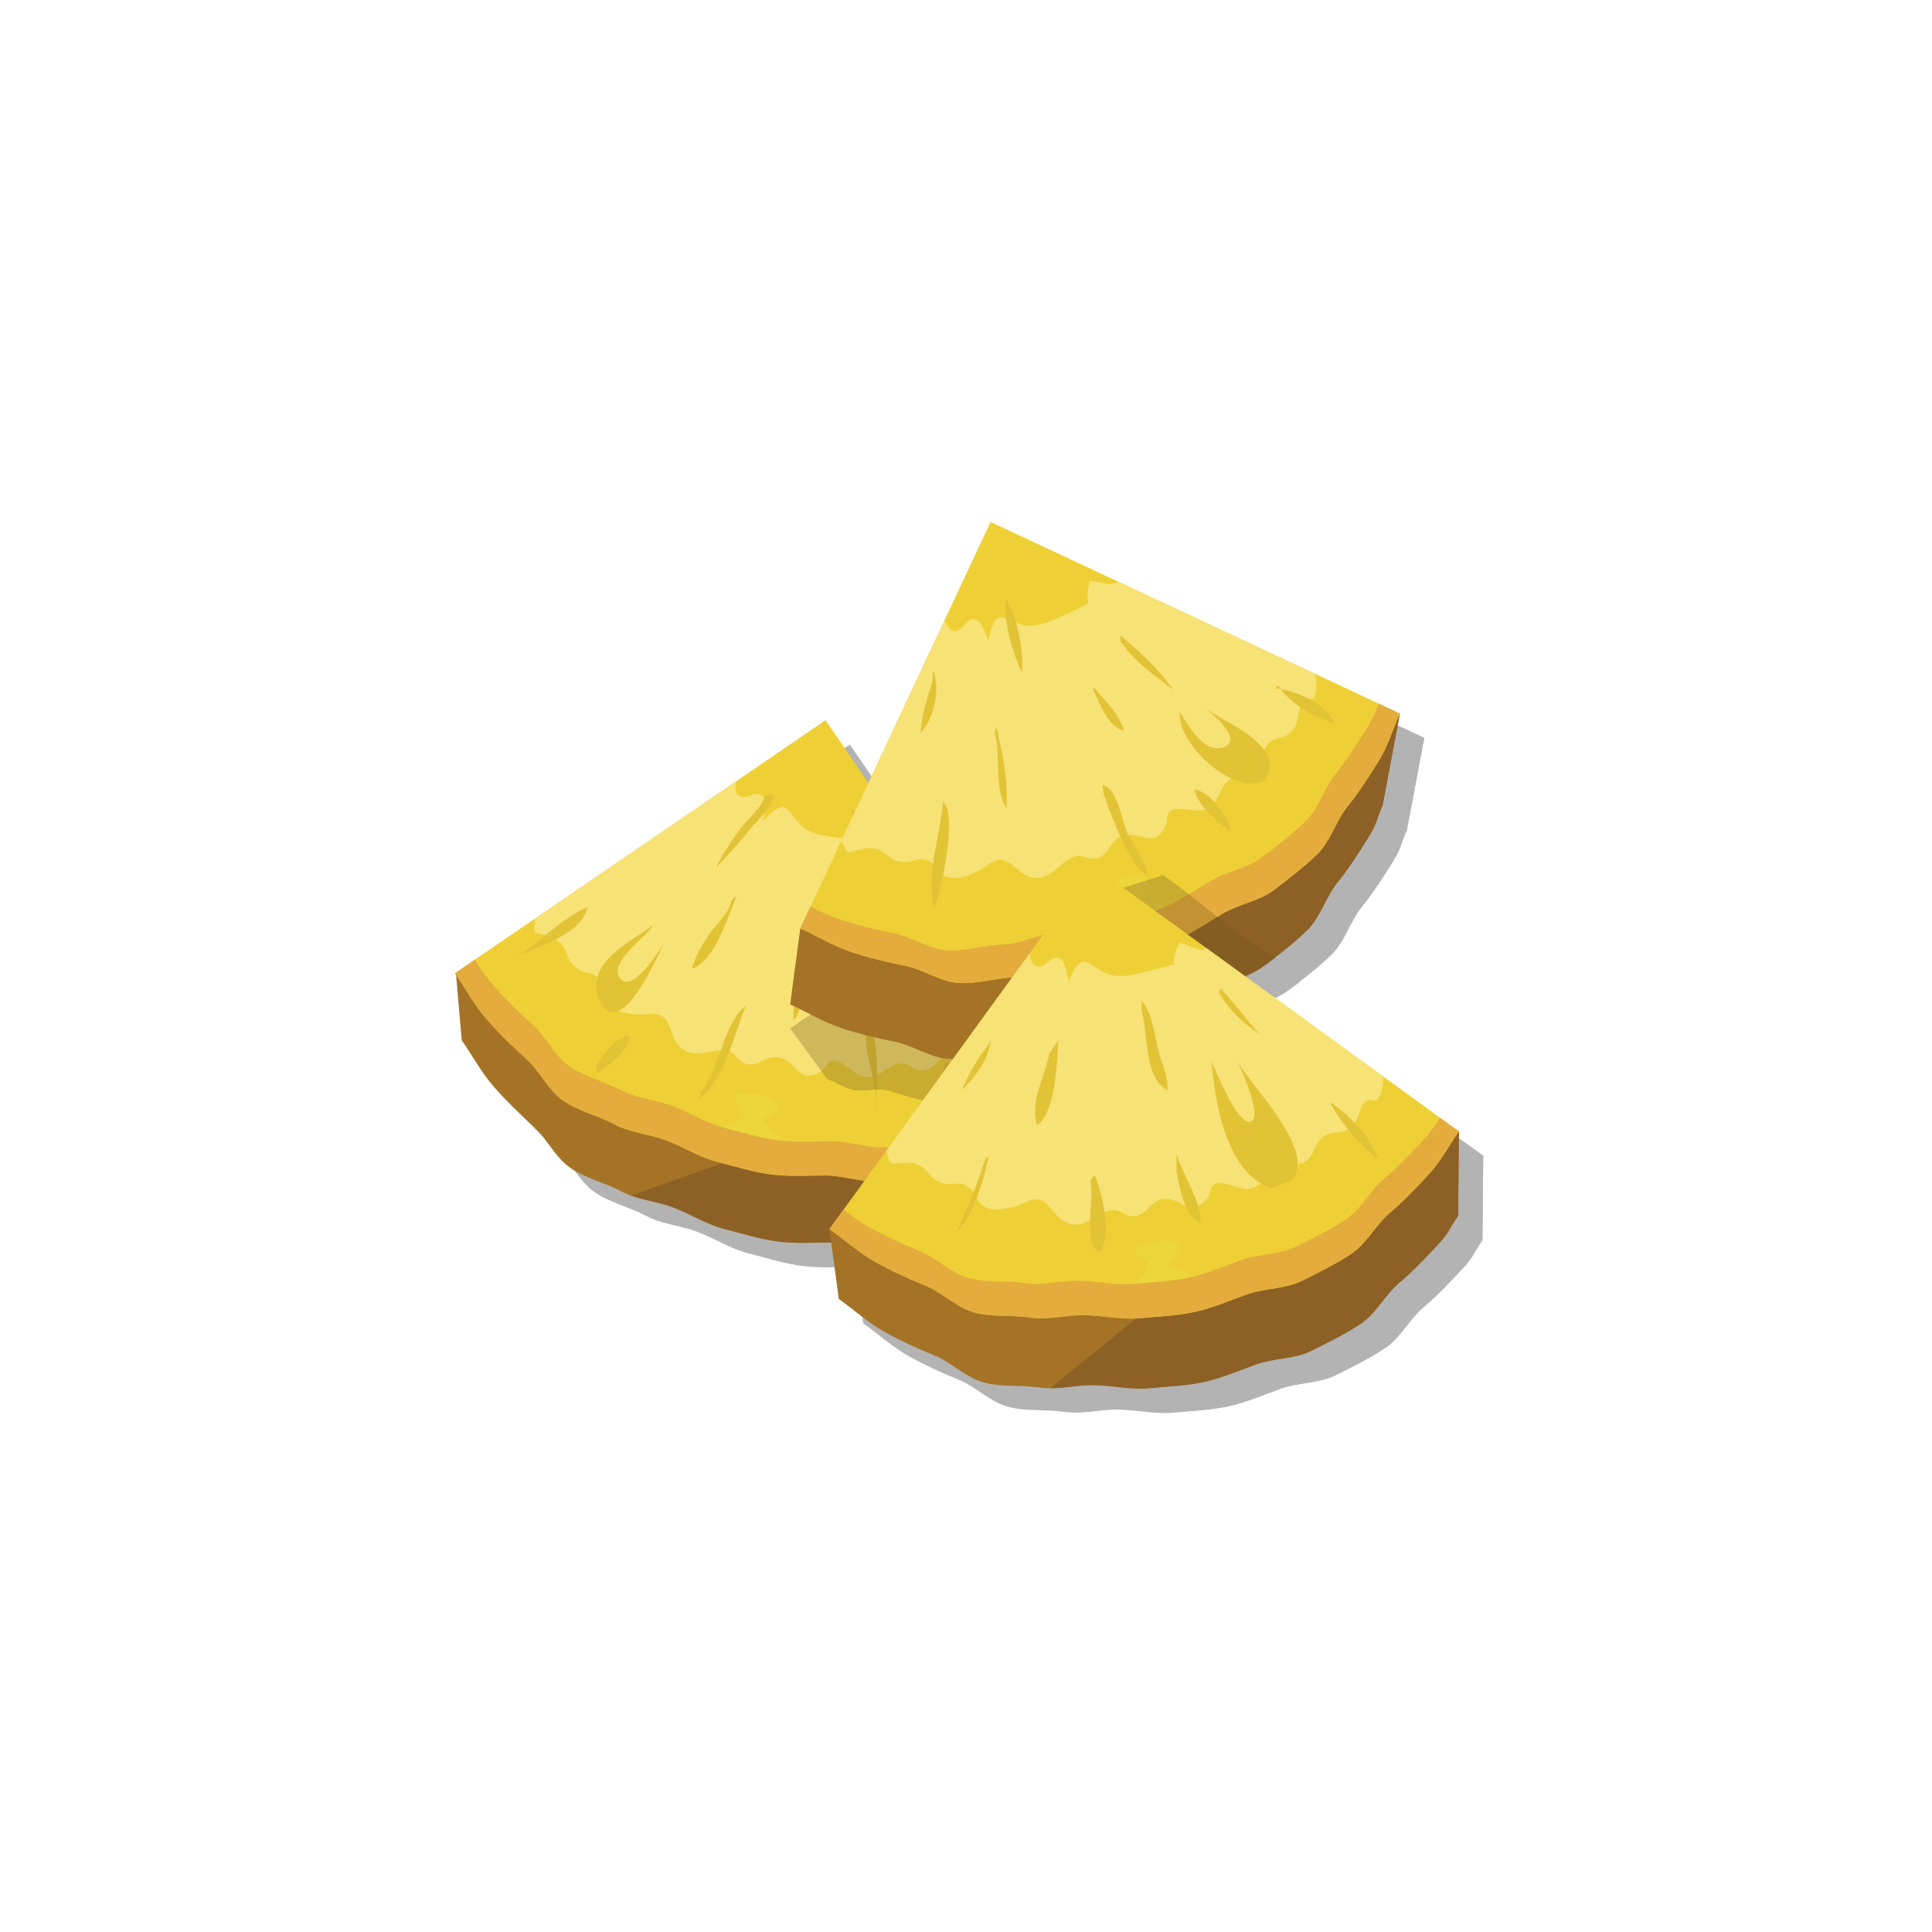 <?xml version="1.0" encoding="utf-8"?>
<!-- Generator: Adobe Illustrator 16.0.0, SVG Export Plug-In . SVG Version: 6.00 Build 0)  -->
<!DOCTYPE svg PUBLIC "-//W3C//DTD SVG 1.1//EN" "http://www.w3.org/Graphics/SVG/1.1/DTD/svg11.dtd">
<svg version="1.1" id="Ebene_1" xmlns="http://www.w3.org/2000/svg" xmlns:xlink="http://www.w3.org/1999/xlink" x="0px" y="0px"
	 width="450px" height="450px" viewBox="0 0 450 450" enable-background="new 0 0 450 450" xml:space="preserve">
<g>
	<g opacity="0.3">
		<path d="M111.901,232.743l1.313,15.236c0.094,0.124,0.193,0.247,0.282,0.378c2.407,3.531,4.398,7.245,7.243,10.491
			c2.813,3.206,5.814,6.131,9.04,9.014c3.175,2.835,5.14,7.326,8.698,9.805c3.482,2.42,7.998,3.421,11.838,5.463
			c3.84,2.041,8.329,2.288,12.285,3.818c4.047,1.563,7.658,3.923,11.783,4.964c4.191,1.061,8.276,2.384,12.506,2.921
			c4.283,0.539,8.572,0.221,12.844,0.237c4.307,0.019,8.766,1.844,13.018,1.345c4.27-0.499,8.734-1.028,12.904-2.037
			c4.174-1.007,7.682-4.467,11.704-5.967c4.019-1.499,7.778-3.421,11.599-5.396c3.638-1.883,3.226-2.313,6.592-4.677l1.769-17.979
			L111.901,232.743z"/>
		<path d="M162.601,286.948c4.047,1.563,7.658,3.923,11.783,4.964c4.191,1.061,8.276,2.384,12.506,2.921
			c4.283,0.539,8.572,0.221,12.844,0.237c4.307,0.019,8.766,1.844,13.018,1.345c4.27-0.499,8.734-1.028,12.904-2.037
			c4.174-1.007,7.682-4.467,11.704-5.967c4.019-1.499,7.778-3.421,11.599-5.396c3.638-1.883,3.226-2.313,6.592-4.677l1.769-17.979
			l-24.349-4.623l-80.341,28.389C155.888,285.302,159.416,285.715,162.601,286.948z"/>
		<path d="M197.957,173.416l-86.338,58.949c0.094,0.124,0.191,0.249,0.282,0.378c2.407,3.531,4.397,7.248,7.243,10.491
			c2.811,3.206,5.815,6.131,9.039,9.014c3.174,2.834,5.14,7.328,8.699,9.804c3.481,2.424,7.998,3.422,11.836,5.466
			c3.842,2.039,8.332,2.286,12.289,3.816c4.043,1.563,7.654,3.923,11.78,4.967c4.192,1.057,8.278,2.382,12.507,2.918
			c4.281,0.541,8.57,0.22,12.844,0.237c4.307,0.019,8.764,1.844,13.016,1.345c4.271-0.499,8.736-1.026,12.906-2.034
			c4.172-1.008,7.681-4.468,11.703-5.97c4.018-1.496,7.777-3.419,11.598-5.394c3.639-1.885,6.592-4.679,9.958-7.044L197.957,173.416
			z"/>
		<path d="M167.578,266.859c1.473,1.66,8.023,1.689,9.941-0.088c2.979-2.759-0.951-3.515-0.418-6.297
			c1.629-0.245,8.002,0.304,9.109,1.728c2.005,2.575-1.149,2.837-2.939,4.325c2.431,3.071,5.933,5.873,9.361,7.532"/>
		<path d="M248.863,259.433c-3.82,1.975-7.58,3.896-11.597,5.395c-4.021,1.502-7.532,4.962-11.704,5.969
			c-4.169,1.007-8.634,1.535-12.906,2.036c-4.252,0.497-8.709-1.328-13.014-1.345c-4.275-0.019-8.563,0.302-12.844-0.24
			c-4.23-0.534-8.316-1.86-12.51-2.918c-4.123-1.043-7.736-3.402-11.781-4.967c-3.955-1.53-8.444-1.777-12.287-3.816
			c-3.838-2.041-8.355-3.041-11.836-5.465c-3.559-2.476-5.525-6.97-8.698-9.805c-3.224-2.882-6.229-5.805-9.04-9.013
			c-1.668-1.905-3.045-3.974-4.383-6.068l-4.645,3.169c0.094,0.124,0.191,0.249,0.282,0.378c2.407,3.531,4.397,7.248,7.243,10.491
			c2.811,3.206,5.815,6.131,9.039,9.014c3.174,2.834,5.14,7.328,8.699,9.804c3.481,2.424,7.998,3.422,11.836,5.466
			c3.842,2.039,8.332,2.286,12.289,3.816c4.043,1.563,7.654,3.923,11.78,4.967c4.192,1.057,8.278,2.382,12.507,2.918
			c4.281,0.541,8.57,0.22,12.844,0.237c4.307,0.019,8.764,1.844,13.016,1.345c4.271-0.499,8.736-1.026,12.906-2.034
			c4.172-1.008,7.681-4.468,11.703-5.97c4.018-1.496,7.777-3.419,11.598-5.394c3.639-1.885,6.592-4.679,9.958-7.044l-3.073-4.5
			C252.534,257.174,250.794,258.433,248.863,259.433z"/>
		<path d="M216.406,200.437c-0.216,0.025-0.447,0.04-0.708,0.03c-1.493-0.045-3.47-2.719-4.829-3.432
			c-1.363,1.196-2.378,2.626-2.957,4.349c-3.672-0.427-10.69-0.496-13.871-2.212c-5.26-2.835-4.059-9.47-10.516-2.327
			c0.049-1.463,1.11-4.88-0.463-5.947c-1.752-1.187-3.854,1.635-5.689-0.244c-0.48-0.492-0.4-1.759-0.291-2.985l-46.773,31.937
			c-0.645,4.774-0.162,2.503,4.462,4.725c3.246,1.558,2.434,4.252,4.564,6.285c2.681,2.549,4.72,0.73,6.368,4.031
			c1.016,2.038-0.091,3.54,2.137,5.421c1.732,1.462,4.225,1.686,6.393,1.908c1.732,0.179,4.02-0.66,5.63,0.354
			c2.175,1.366,2.106,5.159,3.981,6.975c3.905,3.782,7.789-0.028,11.736,1.269c1.64,0.539,2.061,2.74,4.508,3.011
			c2.482,0.273,4.521-2.227,6.936-1.663c4.441,1.038,4.506,6.34,9.67,3.436c1.549-0.871,1.361-2.509,3.24-2.654
			c1.859-0.145,4.753,3.372,6.781,3.745c4.222,0.782,5.419-3.146,9.232-3.091c1.137,0.014,2.697,1.777,4.523,1.651
			c3.348-0.233,3.88-3.248,6.585-4.128c2.873-0.934,4.117,1.547,7.557-0.244c1.857-0.968,2.699-3.275,4.504-4.186
			c1.076-0.544,2.139,0.951,2.773,0.557c1.506-0.937,2.49-2.724,3.098-4.706L216.406,200.437z"/>
		<path d="M145.271,238.736c-3.617-8.925,7.275-13.568,12.561-17.616c-1.34,2.605-10.063,8.341-7.998,11.989
			c2.797,4.945,9.643-6.555,10.832-8.105c-1.566,2.153-9.695,22.771-15.042,14.438"/>
		<path d="M168.914,259.908c4.635-5.501,4.977-15.566,10.531-20.076c-3.223,7.671-4.459,16.236-10.885,21.842"/>
		<path d="M183.732,191.102c-0.477,2.68-4.529,5.884-6.094,8.193c-1.832,2.706-3.928,5.707-5.229,8.627
			c2.281-2.778,4.873-5.167,7.09-8.078c1.814-2.384,6.158-6.044,6.35-9.096"/>
		<path d="M193.26,221.448c0.954,6.886-3.257,14.563-2.762,21.846c1.724-1.314,2.113-6.509,2.684-8.773
			c1.11-4.415,1.198-9.092,2.195-13.425"/>
		<path d="M175.97,215.449c-0.225,2.664-3.801,5.824-5.3,8.117c-1.626,2.482-3.07,4.909-3.854,7.752
			c5.593-1.938,8.353-12.366,10.536-17.189c-0.385,0.289-0.689,0.629-1.029,0.965"/>
		<path d="M125.864,228.504c5.683-3.321,10.437-8.872,16.562-11.534c-1.246,6.67-12.189,9.255-17.268,11.886"/>
		<path d="M209.138,265.554c2.389-6.646-3.9-15.731-1.057-22.232c2.502,5.824,1.748,14.13,1.764,20.469"/>
		<path d="M203.846,194.277c1.31,3.581-1.874,14.341,2.063,15.868c0.215-4.193,1.641-12.126-1.006-15.516"/>
		<path d="M217.962,221.801c-0.31,5.733,4.653,13.253,7.441,18.04c1.167-2.271-0.75-5.209-1.702-7.425
			c-1.885-4.379-2.968-10.5-6.092-14.144"/>
		<path d="M225.371,254.262c1.773,3.523,1.915,9.196,5.239,11.632c0.62-3.463-2.001-11.196-4.888-13.043"/>
		<path d="M144.565,253.911c1.671-2.711,4.313-6.699,7.716-7.011c0.094,3.37-5.047,7.322-7.716,8.774"/>
		<path opacity="0.3" d="M255.167,264.167c0.252-0.043,34.021-11.796-47.455-31.424l-17.996,12.487l8.566,11.713
			c0.143,0.062,4.16,1.934,4.303,2c3.869,1.818,6.607-0.379,10.707,0.968c4.051,1.326,8.126,2.316,12.369,3.157
			c4.174,0.825-1.064,0.35,3.258,0.669c4.23,0.315,8.629-1.122,12.971-1.319C246.234,262.22,250.984,264.863,255.167,264.167z"/>
		<path d="M192.066,221.916l-2.35,17.71c0.143,0.061,0.291,0.117,0.435,0.184c3.866,1.815,7.47,4.002,11.575,5.344
			c4.051,1.331,8.123,2.316,12.365,3.158c4.176,0.824,8.156,3.693,12.478,4.014c4.231,0.312,8.627-1.124,12.971-1.318
			c4.344-0.2,8.334-2.272,12.518-2.968c4.279-0.711,8.589-0.521,12.669-1.724c4.149-1.222,8.341-2.158,12.255-3.85
			c3.961-1.716,7.486-4.17,11.178-6.33c3.715-2.174,8.48-2.873,11.889-5.466c3.422-2.602,6.998-5.331,10.074-8.321
			c3.078-2.989,4.338-7.754,7.037-11.093c2.695-3.334,4.954-6.901,7.238-10.546c2.172-3.474,1.601-3.636,3.293-7.381l4.045-21.458
			L192.066,221.916z"/>
		<path d="M252.058,248.04c4.279-0.711,8.589-0.521,12.669-1.724c4.149-1.222,8.341-2.158,12.255-3.85
			c3.961-1.716,7.486-4.17,11.178-6.33c3.715-2.174,8.48-2.873,11.889-5.466c3.422-2.602,6.998-5.331,10.074-8.321
			c3.078-2.989,4.338-7.754,7.037-11.093c2.695-3.334,4.954-6.901,7.238-10.546c2.172-3.474,1.601-3.636,3.293-7.381l4.045-21.458
			l-34.984,13.491l-54.713,65.321C245.444,250.037,248.69,248.602,252.058,248.04z"/>
		<path d="M236.39,127.236l-44.324,94.681c0.143,0.061,0.293,0.115,0.436,0.182c3.868,1.817,7.473,4,11.572,5.346
			c4.051,1.329,8.127,2.318,12.369,3.157c4.174,0.828,8.154,3.693,12.476,4.012c4.23,0.317,8.629-1.122,12.971-1.319
			c4.344-0.196,8.338-2.269,12.521-2.964c4.276-0.711,8.588-0.519,12.667-1.721c4.15-1.223,8.342-2.161,12.252-3.852
			c3.963-1.711,7.49-4.171,11.18-6.33c3.715-2.175,8.483-2.875,11.889-5.466c3.42-2.604,6.996-5.332,10.074-8.318
			c3.078-2.992,4.339-7.76,7.037-11.095c2.695-3.337,4.952-6.903,7.236-10.547c2.176-3.473,3.295-7.383,4.99-11.129L236.39,127.236z
			"/>
		<path d="M257.792,223.136c2.111,0.678,7.764-2.632,8.513-5.135c1.159-3.895-2.608-2.542-3.565-5.211
			c1.277-1.038,7.042-3.809,8.719-3.147c3.04,1.199,0.454,3.026-0.325,5.217c3.653,1.409,8.094,2.039,11.889,1.724"/>
		<path d="M323.985,175.376c-2.284,3.643-4.542,7.212-7.237,10.546c-2.699,3.338-3.957,8.103-7.038,11.095
			c-3.077,2.987-6.651,5.715-10.073,8.319c-3.406,2.591-8.174,3.288-11.891,5.465c-3.686,2.16-7.215,4.62-11.176,6.329
			c-3.914,1.693-8.105,2.635-12.254,3.854c-4.08,1.199-8.391,1.01-12.668,1.722c-4.184,0.696-8.176,2.767-12.521,2.966
			c-4.343,0.195-8.739,1.633-12.972,1.316c-4.322-0.318-8.3-3.184-12.474-4.009c-4.242-0.841-8.316-1.829-12.369-3.16
			c-2.408-0.788-4.643-1.869-6.863-2.993l-2.383,5.091c0.143,0.061,0.293,0.115,0.436,0.182c3.868,1.817,7.473,4,11.572,5.346
			c4.051,1.329,8.127,2.318,12.369,3.157c4.174,0.828,8.154,3.693,12.476,4.012c4.23,0.317,8.629-1.122,12.971-1.319
			c4.344-0.196,8.338-2.269,12.521-2.964c4.276-0.711,8.588-0.519,12.667-1.721c4.15-1.223,8.342-2.161,12.252-3.852
			c3.963-1.711,7.49-4.171,11.18-6.33c3.715-2.175,8.483-2.875,11.889-5.466c3.42-2.604,6.996-5.332,10.074-8.318
			c3.078-2.992,4.339-7.76,7.037-11.095c2.695-3.337,4.952-6.903,7.236-10.547c2.176-3.473,3.295-7.383,4.99-11.129l-4.937-2.311
			C325.995,171.562,325.14,173.531,323.985,175.376z"/>
		<path d="M266.019,141.109c-0.17,0.131-0.361,0.259-0.592,0.385c-1.305,0.72-4.367-0.575-5.902-0.496
			c-0.564,1.721-0.71,3.469-0.332,5.249c-3.379,1.499-9.453,5.013-13.068,5.153c-5.969,0.235-8.313-6.085-10.234,3.349
			c-0.705-1.286-1.529-4.769-3.426-4.886c-2.112-0.13-2.484,3.37-5.021,2.686c-0.662-0.179-1.239-1.31-1.77-2.422l-24.011,51.296
			c1.875,4.439,1.131,2.239,6.244,1.794c3.586-0.308,4.26,2.424,7.127,3.087c3.604,0.832,4.436-1.773,7.535,0.23
			c1.912,1.238,1.721,3.094,4.595,3.581c2.236,0.378,4.497-0.698,6.474-1.611c1.585-0.728,3.126-2.613,5.028-2.562
			c2.568,0.073,4.438,3.371,6.979,3.98c5.287,1.267,6.689-3.989,10.746-4.884c1.688-0.366,3.168,1.314,5.414,0.3
			c2.275-1.028,2.759-4.218,5.123-4.962c4.349-1.363,7.107,3.168,10.072-1.963c0.89-1.539-0.103-2.853,1.438-3.933
			c1.527-1.068,5.81,0.483,7.745-0.226c4.032-1.478,3.063-5.465,6.372-7.361c0.988-0.565,3.229,0.159,4.734-0.881
			c2.766-1.901,1.689-4.77,3.572-6.903c2-2.267,4.329-0.764,6.379-4.056c1.111-1.778,0.659-4.192,1.746-5.896
			c0.65-1.013,2.325-0.266,2.672-0.931c0.82-1.571,0.758-3.612,0.273-5.628L266.019,141.109z"/>
		<path d="M300.531,187.219c-6.729,4.628-20.949-8.273-20.043-15.771c1.745,2.947,5.4,9.545,9.811,8.361
			c5.605-1.507-2.551-8.245-4.834-9.923c4.463,3.586,9.713,5.076,13.645,9.293C300.182,180.331,302.9,182.992,300.531,187.219"/>
		<path d="M239.839,146.993c-0.01,5.116,1.843,10.789,3.811,15.435c0.623-4.337-1.079-14.059-3.811-17.199"/>
		<path d="M225.371,191.454c-0.441,8.606-4.172,17.286-2.126,26c1.694-4.258,5.479-22.201,2.126-24.941"/>
		<path d="M237.368,176.281c1.434,5.097-0.216,13.452,2.752,17.65c0.376-6.343-0.938-12.93-2.399-19.063"/>
		<path d="M262.775,190.748c1.313,3.732,6.486,18.102,10.184,18.658c-0.404-3.274-3.445-6.881-4.803-9.97
			c-1.021-2.329-2.539-10.905-5.732-10.806"/>
		<path d="M266.656,155.11c3.518,4.901,7.598,7.594,12.271,11.215c-3.252-4.705-7.91-8.966-12.271-12.627"/>
		<path d="M260.304,166.401c1.523,3.191,3.457,8.474,7.061,9.458c-0.637-3.462-4.672-7.5-7.061-10.163"/>
		<path d="M283.947,189.337c0.18,3.699,5.684,7.993,8.436,10.155c0.027-2.861-5.092-9.566-8.083-9.803"/>
		<path d="M303.354,165.341c2.817,4.257,8.297,7.343,13.05,8.802c-1.658-4.569-9.279-7.882-13.756-8.096"/>
		<path d="M222.902,164.283c-1.23,3.899-2.614,7.852-2.768,12.007c2.932-2.776,4.848-10.797,2.768-14.478"/>
		<path opacity="0.3" d="M281.636,241.286c0.002-0.002,0.004-0.007,0.008-0.01c3.374-2.354,7.084-4.123,10.855-5.776
			c3.443-2.215,6.893-4.421,10.336-6.635c-15.162-9.843-19.813-15.191-26.336-19.324l-15.773,4.98l-26.42,38.149
			C249.317,247.322,266.234,245.968,281.636,241.286z"/>
		<path d="M198.865,291.94l2.178,16.306c0.131,0.086,0.268,0.169,0.393,0.26c3.458,2.516,6.583,5.341,10.354,7.438
			c3.729,2.072,7.543,3.813,11.549,5.438c3.944,1.6,7.308,5.17,11.494,6.301c4.094,1.11,8.686,0.53,12.984,1.16
			c4.305,0.625,8.615-0.656,12.855-0.547c4.334,0.107,8.532,1.112,12.768,0.703c4.303-0.413,8.596-0.544,12.759-1.466
			c4.214-0.932,8.142-2.679,12.173-4.103c4.059-1.433,8.873-1.217,12.71-3.12c3.853-1.908,7.876-3.911,11.464-6.264
			c3.59-2.355,5.727-6.794,9.008-9.563c3.274-2.766,6.168-5.843,9.102-8.989c2.791-2.998,2.26-3.265,4.631-6.625l0.189-19.663
			L198.865,291.94z"/>
		<path d="M260.671,328.296c4.334,0.107,8.532,1.112,12.768,0.703c4.303-0.413,8.596-0.544,12.759-1.466
			c4.214-0.932,8.142-2.679,12.173-4.103c4.059-1.433,8.873-1.217,12.71-3.12c3.853-1.908,7.876-3.911,11.464-6.264
			c3.59-2.355,5.727-6.794,9.008-9.563c3.274-2.766,6.168-5.843,9.102-8.989c2.791-2.998,2.26-3.265,4.631-6.625l0.189-19.663
			L316.41,275.2l-66.079,53.799C253.798,329.007,257.257,328.208,260.671,328.296z"/>
		<path d="M260.288,207.349l-61.423,84.591c0.128,0.086,0.263,0.171,0.391,0.262c3.459,2.514,6.584,5.341,10.355,7.438
			c3.729,2.072,7.541,3.811,11.547,5.439c3.944,1.601,7.307,5.168,11.492,6.301c4.096,1.108,8.686,0.528,12.986,1.156
			c4.305,0.627,8.615-0.651,12.855-0.545c4.334,0.109,8.531,1.112,12.766,0.706c4.306-0.416,8.598-0.547,12.762-1.469
			c4.211-0.934,8.139-2.678,12.171-4.102c4.062-1.433,8.874-1.216,12.709-3.117c3.853-1.911,7.88-3.914,11.464-6.267
			c3.59-2.354,5.727-6.796,9.01-9.563c3.277-2.763,6.168-5.841,9.102-8.989c2.789-2.998,4.629-6.625,7-9.984L260.288,207.349z"/>
		<path d="M263.173,305.563c1.945,1.067,8.121-1.114,9.332-3.432c1.873-3.602-2.082-2.989-2.52-5.791
			c1.452-0.776,7.637-2.406,9.16-1.441c2.757,1.751-0.127,3.061-1.309,5.063c3.32,2.072,7.563,3.534,11.352,3.938"/>
		<path d="M337.204,271.183c-2.937,3.146-5.826,6.225-9.103,8.987c-3.284,2.769-5.418,7.208-9.011,9.562
			c-3.586,2.355-7.61,4.356-11.463,6.264c-3.834,1.902-8.65,1.688-12.709,3.121c-4.029,1.426-7.96,3.17-12.172,4.104
			c-4.163,0.919-8.457,1.05-12.76,1.467c-4.234,0.408-8.432-0.598-12.766-0.706c-4.24-0.107-8.551,1.171-12.857,0.546
			c-4.3-0.63-8.889-0.048-12.982-1.157c-4.188-1.133-7.55-4.7-11.492-6.301c-4.01-1.626-7.825-3.368-11.551-5.44
			c-2.215-1.231-4.207-2.714-6.17-4.238l-3.305,4.55c0.128,0.086,0.263,0.171,0.391,0.262c3.459,2.514,6.584,5.341,10.355,7.438
			c3.729,2.072,7.541,3.811,11.547,5.439c3.944,1.601,7.307,5.168,11.492,6.301c4.096,1.108,8.686,0.528,12.986,1.156
			c4.305,0.627,8.615-0.651,12.855-0.545c4.334,0.109,8.531,1.112,12.766,0.706c4.306-0.416,8.598-0.547,12.762-1.469
			c4.211-0.934,8.139-2.678,12.171-4.102c4.062-1.433,8.874-1.216,12.709-3.117c3.853-1.911,7.88-3.914,11.464-6.267
			c3.59-2.354,5.727-6.796,9.01-9.563c3.277-2.763,6.168-5.841,9.102-8.989c2.789-2.998,4.629-6.625,7-9.984l-4.408-3.201
			C339.898,267.819,338.684,269.59,337.204,271.183z"/>
		<path d="M286.763,226.572c-0.192,0.098-0.404,0.188-0.654,0.269c-1.42,0.46-4.18-1.392-5.703-1.604
			c-0.881,1.583-1.357,3.272-1.316,5.089c-3.604,0.834-10.234,3.137-13.809,2.592c-5.908-0.896-7.01-7.547-10.684,1.353
			c-0.447-1.395-0.6-4.971-2.441-5.444c-2.047-0.526-3.076,2.837-5.439,1.688c-0.617-0.304-0.969-1.523-1.278-2.714l-33.277,45.828
			c0.999,4.712,0.688,2.412,5.79,2.947c3.582,0.373,3.727,3.184,6.418,4.376c3.381,1.5,4.688-0.899,7.351,1.652
			c1.646,1.575,1.11,3.362,3.84,4.384c2.123,0.791,4.547,0.164,6.66-0.356c1.695-0.415,3.563-1.978,5.422-1.563
			c2.51,0.554,3.721,4.146,6.1,5.223c4.952,2.246,7.322-2.649,11.478-2.759c1.725-0.042,2.863,1.887,5.259,1.316
			c2.428-0.579,3.506-3.621,5.971-3.903c4.529-0.519,6.379,4.453,10.258-0.021c1.166-1.343,0.439-2.823,2.157-3.591
			c1.702-0.763,5.614,1.571,7.647,1.24c4.24-0.685,4.043-4.786,7.652-6.021c1.075-0.37,3.139,0.763,4.814,0.031
			c3.072-1.35,2.557-4.365,4.811-6.105c2.392-1.848,4.396,0.069,7.031-2.776c1.425-1.535,1.441-3.993,2.831-5.459
			c0.829-0.874,2.333,0.176,2.8-0.409c1.104-1.39,1.426-3.402,1.33-5.475L286.763,226.572z"/>
		<path d="M301.657,282.376c-10.372-3.452-13.098-20.231-13.783-29.443c1.059,2.235,6.129,15.175,9.187,13.968
			c2.757-1.09-2.448-12.724-3.603-14.8c2.557,5.725,19.824,21.852,12.809,28.783"/>
		<path d="M235.251,275.435c-1.902,5.911-4.445,12.083-7.029,17.646c4.178-4.146,6.523-12.358,7.734-17.998"/>
		<path d="M259.599,280.729c1.115,3.949-1.895,14.485,2.127,16.648c3.285-3.489,0.551-14.112-1.068-18.06"/>
		<path d="M250.072,251.088c-1.04,5.489-4.521,10.917-2.856,16.634c4.347-2.745,4.667-15.067,4.974-19.811"/>
		<path d="M271.595,241.207c1.498,5.095,0.434,15.482,5.961,18.356c0.297-2.776-1.017-5.553-1.806-8.172
			c-1.149-3.815-1.462-9.604-4.155-12.655"/>
		<path d="M279.711,278.612c0.766,3.75,1.778,10.317,5.606,11.922c0.249-4.948-4.256-11.323-5.606-16.157"/>
		<path d="M235.956,248.971c-2.66,3.179-4.58,6.886-6.328,10.586c2.979-2.606,6.876-7.764,6.682-11.998"/>
		<path d="M316.409,264.143c2.699,4.329,6.226,8.414,10.264,11.521c-1.49-5.034-6.934-10.58-11.321-13.284"/>
		<path d="M289.591,236.972c2.327,3.781,5.701,7.218,9.426,9.505c-3.154-3.378-5.861-7.266-9.072-10.563"/>
	</g>
	<g>
		<g>
			<g>
				<path fill="#A47326" d="M106.232,227.074l1.313,15.236c0.094,0.124,0.193,0.247,0.282,0.378
					c2.407,3.531,4.398,7.245,7.243,10.491c2.813,3.206,5.814,6.131,9.04,9.014c3.175,2.835,5.14,7.326,8.698,9.805
					c3.482,2.42,7.998,3.421,11.838,5.463c3.84,2.041,8.329,2.288,12.285,3.818c4.047,1.563,7.658,3.923,11.783,4.964
					c4.191,1.061,8.276,2.384,12.506,2.921c4.283,0.539,8.572,0.221,12.844,0.237c4.307,0.019,8.766,1.844,13.018,1.345
					c4.27-0.499,8.734-1.028,12.904-2.037c4.174-1.007,7.682-4.467,11.704-5.967c4.019-1.499,7.778-3.421,11.599-5.396
					c3.638-1.883,3.226-2.313,6.592-4.677l1.769-17.979L106.232,227.074z"/>
				<path fill="#8D6125" d="M156.932,281.279c4.047,1.563,7.658,3.923,11.783,4.964c4.191,1.061,8.276,2.384,12.506,2.921
					c4.283,0.539,8.572,0.221,12.844,0.237c4.307,0.019,8.766,1.844,13.018,1.345c4.27-0.499,8.734-1.028,12.904-2.037
					c4.174-1.007,7.682-4.467,11.704-5.967c4.019-1.499,7.778-3.421,11.599-5.396c3.638-1.883,3.226-2.313,6.592-4.677l1.769-17.979
					l-24.349-4.623l-80.342,28.389C150.219,279.633,153.746,280.046,156.932,281.279z"/>
				<path fill="#EED036" d="M192.287,167.747l-86.338,58.949c0.094,0.124,0.191,0.249,0.282,0.378
					c2.407,3.531,4.397,7.248,7.243,10.491c2.811,3.206,5.815,6.131,9.039,9.014c3.174,2.834,5.14,7.328,8.699,9.804
					c3.481,2.424,7.998,3.422,11.836,5.466c3.842,2.039,8.332,2.286,12.289,3.816c4.043,1.563,7.654,3.923,11.78,4.967
					c4.192,1.057,8.278,2.382,12.507,2.918c4.281,0.541,8.57,0.22,12.844,0.237c4.307,0.019,8.764,1.844,13.016,1.345
					c4.271-0.499,8.736-1.026,12.906-2.034c4.173-1.008,7.682-4.468,11.703-5.97c4.018-1.496,7.777-3.419,11.598-5.394
					c3.639-1.885,6.592-4.679,9.958-7.044L192.287,167.747z"/>
				<path fill="#ECD63B" d="M161.908,261.19c1.473,1.66,8.023,1.689,9.941-0.088c2.979-2.759-0.951-3.515-0.418-6.297
					c1.629-0.245,8.002,0.304,9.109,1.728c2.005,2.575-1.149,2.837-2.939,4.325c2.431,3.071,5.933,5.873,9.361,7.532"/>
				<path fill="#E4AC3C" d="M243.194,253.764c-3.82,1.975-7.58,3.896-11.597,5.395c-4.021,1.502-7.532,4.962-11.704,5.969
					c-4.17,1.007-8.635,1.535-12.906,2.036c-4.252,0.497-8.709-1.328-13.014-1.345c-4.275-0.019-8.563,0.302-12.844-0.24
					c-4.23-0.534-8.316-1.86-12.51-2.918c-4.123-1.043-7.736-3.402-11.781-4.967c-3.955-1.53-8.444-1.777-12.287-3.816
					c-3.838-2.041-8.355-3.041-11.836-5.465c-3.559-2.476-5.525-6.97-8.698-9.805c-3.224-2.882-6.229-5.805-9.04-9.013
					c-1.668-1.905-3.045-3.974-4.383-6.068l-4.645,3.169c0.094,0.124,0.191,0.249,0.282,0.378c2.407,3.531,4.397,7.248,7.243,10.491
					c2.811,3.206,5.815,6.131,9.039,9.014c3.174,2.834,5.14,7.328,8.699,9.804c3.481,2.424,7.998,3.422,11.836,5.466
					c3.842,2.039,8.332,2.286,12.289,3.816c4.043,1.563,7.654,3.923,11.78,4.967c4.192,1.057,8.278,2.382,12.507,2.918
					c4.281,0.541,8.57,0.22,12.844,0.237c4.307,0.019,8.764,1.844,13.016,1.345c4.271-0.499,8.736-1.026,12.906-2.034
					c4.173-1.008,7.682-4.468,11.703-5.97c4.018-1.496,7.777-3.419,11.598-5.394c3.639-1.885,6.592-4.679,9.958-7.044l-3.073-4.5
					C246.865,251.505,245.125,252.764,243.194,253.764z"/>
				<path fill="#F6E275" d="M210.737,194.767c-0.216,0.025-0.447,0.04-0.708,0.03c-1.493-0.045-3.47-2.719-4.829-3.432
					c-1.363,1.196-2.378,2.626-2.957,4.349c-3.672-0.427-10.69-0.496-13.871-2.212c-5.26-2.835-4.059-9.47-10.516-2.327
					c0.049-1.463,1.11-4.88-0.463-5.947c-1.752-1.187-3.854,1.635-5.689-0.244c-0.48-0.492-0.4-1.759-0.291-2.985l-46.773,31.937
					c-0.645,4.774-0.162,2.503,4.462,4.725c3.246,1.559,2.434,4.253,4.564,6.285c2.681,2.549,4.72,0.73,6.368,4.031
					c1.016,2.038-0.091,3.54,2.137,5.421c1.732,1.462,4.225,1.686,6.393,1.908c1.732,0.179,4.02-0.66,5.63,0.354
					c2.175,1.366,2.106,5.159,3.981,6.975c3.905,3.782,7.789-0.028,11.736,1.269c1.64,0.539,2.061,2.74,4.508,3.011
					c2.482,0.273,4.521-2.227,6.936-1.663c4.441,1.038,4.506,6.34,9.67,3.436c1.549-0.871,1.361-2.509,3.24-2.654
					c1.859-0.145,4.753,3.372,6.781,3.745c4.222,0.782,5.419-3.146,9.232-3.091c1.137,0.014,2.697,1.777,4.523,1.651
					c3.348-0.233,3.88-3.248,6.586-4.128c2.873-0.934,4.117,1.547,7.557-0.244c1.857-0.968,2.699-3.275,4.504-4.186
					c1.076-0.544,2.139,0.951,2.773,0.557c1.506-0.937,2.49-2.724,3.098-4.706L210.737,194.767z"/>
				<path fill="#E3C336" d="M139.602,233.067c-3.617-8.925,7.275-13.568,12.561-17.616c-1.34,2.605-10.063,8.342-7.998,11.989
					c2.797,4.945,9.643-6.555,10.832-8.105c-1.566,2.153-9.695,22.771-15.042,14.438"/>
				<path fill="#E3C336" d="M163.244,254.239c4.635-5.501,4.977-15.566,10.531-20.076c-3.223,7.671-4.459,16.236-10.885,21.842"/>
				<path fill="#E3C336" d="M178.063,185.432c-0.477,2.68-4.529,5.884-6.094,8.193c-1.832,2.706-3.928,5.707-5.229,8.627
					c2.281-2.778,4.873-5.167,7.09-8.078c1.814-2.384,6.158-6.044,6.35-9.096"/>
				<path fill="#E3C336" d="M187.591,215.778c0.954,6.887-3.257,14.563-2.762,21.847c1.724-1.314,2.113-6.509,2.684-8.773
					c1.11-4.415,1.198-9.093,2.195-13.426"/>
				<path fill="#E3C336" d="M170.301,209.78c-0.225,2.664-3.801,5.824-5.3,8.117c-1.626,2.482-3.07,4.909-3.854,7.753
					c5.593-1.938,8.353-12.366,10.536-17.189c-0.385,0.289-0.689,0.629-1.029,0.965"/>
				<path fill="#E3C336" d="M120.195,222.835c5.683-3.321,10.437-8.872,16.562-11.534c-1.246,6.67-12.189,9.256-17.268,11.887"/>
				<path fill="#E3C336" d="M203.469,259.885c2.389-6.646-3.9-15.731-1.057-22.232c2.502,5.824,1.748,14.13,1.764,20.469"/>
				<path fill="#E3C336" d="M198.177,188.607c1.31,3.581-1.874,14.341,2.063,15.868c0.215-4.193,1.641-12.126-1.006-15.516"/>
				<path fill="#E3C336" d="M212.292,216.132c-0.31,5.733,4.653,13.254,7.441,18.04c1.168-2.271-0.75-5.209-1.702-7.425
					c-1.885-4.379-2.968-10.501-6.092-14.145"/>
				<path fill="#E3C336" d="M219.701,248.594c1.773,3.523,1.915,9.196,5.239,11.632c0.62-3.463-2.001-11.196-4.888-13.043"/>
				<path fill="#E3C336" d="M138.896,248.242c1.671-2.711,4.313-6.699,7.716-7.011c0.094,3.37-5.047,7.322-7.716,8.774"/>
			</g>
			<path opacity="0.3" fill="#74541F" d="M249.498,258.498c0.252-0.043,34.021-11.796-47.455-31.424l-17.996,12.487l8.566,11.713
				c0.143,0.062,4.16,1.934,4.303,2c3.869,1.818,6.607-0.379,10.707,0.968c4.051,1.326,8.126,2.316,12.369,3.157
				c4.174,0.825-1.064,0.35,3.258,0.669c4.23,0.315,8.629-1.122,12.971-1.319C240.565,256.552,245.315,259.194,249.498,258.498z"/>
			<g>
				<path fill="#A47326" d="M186.397,216.247l-2.35,17.711c0.143,0.061,0.291,0.117,0.435,0.184
					c3.866,1.815,7.47,4.002,11.575,5.344c4.051,1.331,8.123,2.316,12.365,3.158c4.176,0.824,8.156,3.693,12.479,4.014
					c4.231,0.312,8.627-1.124,12.971-1.318c4.344-0.2,8.334-2.272,12.518-2.968c4.279-0.711,8.589-0.521,12.669-1.724
					c4.149-1.222,8.341-2.158,12.255-3.85c3.961-1.716,7.486-4.17,11.178-6.33c3.715-2.174,8.48-2.873,11.889-5.466
					c3.422-2.602,6.998-5.331,10.074-8.321c3.078-2.989,4.338-7.754,7.037-11.093c2.695-3.334,4.954-6.901,7.238-10.546
					c2.172-3.474,1.601-3.636,3.293-7.381l4.045-21.458L186.397,216.247z"/>
				<path fill="#8D6125" d="M246.389,242.371c4.279-0.711,8.589-0.521,12.669-1.724c4.149-1.222,8.341-2.158,12.255-3.85
					c3.961-1.716,7.486-4.17,11.178-6.33c3.715-2.174,8.48-2.873,11.889-5.466c3.422-2.602,6.998-5.331,10.074-8.321
					c3.078-2.989,4.338-7.754,7.037-11.093c2.695-3.334,4.954-6.901,7.238-10.546c2.172-3.474,1.601-3.636,3.293-7.381l4.045-21.458
					l-34.984,13.491l-54.713,65.321C239.775,244.368,243.021,242.933,246.389,242.371z"/>
				<path fill="#EED036" d="M230.721,121.566l-44.324,94.681c0.143,0.061,0.293,0.115,0.436,0.182
					c3.868,1.817,7.473,4.001,11.572,5.347c4.051,1.329,8.127,2.318,12.369,3.157c4.174,0.828,8.154,3.693,12.477,4.012
					c4.23,0.317,8.629-1.122,12.971-1.319c4.344-0.196,8.338-2.269,12.521-2.964c4.276-0.711,8.588-0.519,12.667-1.721
					c4.15-1.223,8.342-2.161,12.252-3.853c3.963-1.711,7.49-4.171,11.18-6.33c3.715-2.175,8.483-2.875,11.889-5.466
					c3.42-2.604,6.996-5.332,10.074-8.318c3.078-2.992,4.339-7.76,7.037-11.095c2.695-3.337,4.952-6.903,7.236-10.547
					c2.176-3.473,3.295-7.383,4.99-11.129L230.721,121.566z"/>
				<path fill="#ECD63B" d="M252.123,217.467c2.111,0.678,7.764-2.632,8.513-5.135c1.159-3.895-2.608-2.542-3.565-5.211
					c1.277-1.038,7.042-3.809,8.719-3.147c3.04,1.199,0.454,3.026-0.325,5.217c3.653,1.409,8.094,2.039,11.889,1.724"/>
				<path fill="#E4AC3C" d="M318.316,169.707c-2.284,3.643-4.542,7.212-7.237,10.546c-2.699,3.338-3.957,8.103-7.038,11.095
					c-3.077,2.987-6.651,5.715-10.073,8.319c-3.406,2.591-8.174,3.288-11.891,5.465c-3.686,2.16-7.215,4.62-11.176,6.329
					c-3.914,1.693-8.105,2.635-12.254,3.854c-4.08,1.199-8.391,1.01-12.668,1.722c-4.184,0.696-8.176,2.767-12.521,2.967
					c-4.343,0.195-8.739,1.633-12.972,1.316c-4.322-0.318-8.301-3.185-12.475-4.01c-4.242-0.841-8.316-1.829-12.369-3.16
					c-2.408-0.788-4.643-1.869-6.863-2.993l-2.383,5.091c0.143,0.061,0.293,0.115,0.436,0.182c3.868,1.817,7.473,4.001,11.572,5.347
					c4.051,1.329,8.127,2.318,12.369,3.157c4.174,0.828,8.154,3.693,12.477,4.012c4.23,0.317,8.629-1.122,12.971-1.319
					c4.344-0.196,8.338-2.269,12.521-2.964c4.276-0.711,8.588-0.519,12.667-1.721c4.15-1.223,8.342-2.161,12.252-3.853
					c3.963-1.711,7.49-4.171,11.18-6.33c3.715-2.175,8.483-2.875,11.889-5.466c3.42-2.604,6.996-5.332,10.074-8.318
					c3.078-2.992,4.339-7.76,7.037-11.095c2.695-3.337,4.952-6.903,7.236-10.547c2.176-3.473,3.295-7.383,4.99-11.129l-4.937-2.311
					C320.326,165.892,319.471,167.862,318.316,169.707z"/>
				<path fill="#F6E275" d="M260.35,135.439c-0.17,0.131-0.361,0.259-0.592,0.385c-1.305,0.72-4.367-0.575-5.902-0.496
					c-0.564,1.721-0.71,3.469-0.332,5.249c-3.379,1.499-9.453,5.013-13.068,5.153c-5.969,0.235-8.313-6.085-10.234,3.349
					c-0.705-1.286-1.529-4.769-3.426-4.886c-2.112-0.13-2.484,3.37-5.021,2.686c-0.662-0.179-1.239-1.31-1.77-2.422l-24.012,51.296
					c1.875,4.439,1.131,2.239,6.244,1.794c3.586-0.308,4.26,2.424,7.127,3.087c3.604,0.832,4.436-1.773,7.535,0.23
					c1.912,1.238,1.721,3.094,4.596,3.581c2.236,0.378,4.497-0.698,6.474-1.611c1.585-0.728,3.126-2.613,5.028-2.562
					c2.568,0.073,4.438,3.371,6.979,3.98c5.287,1.267,6.689-3.989,10.746-4.884c1.688-0.366,3.168,1.314,5.414,0.3
					c2.275-1.028,2.759-4.218,5.123-4.962c4.349-1.363,7.107,3.168,10.072-1.963c0.89-1.539-0.103-2.853,1.438-3.933
					c1.527-1.068,5.81,0.483,7.745-0.226c4.032-1.478,3.063-5.465,6.372-7.361c0.988-0.565,3.229,0.159,4.734-0.881
					c2.766-1.901,1.689-4.77,3.572-6.903c2-2.267,4.329-0.764,6.379-4.056c1.111-1.778,0.659-4.192,1.746-5.896
					c0.65-1.013,2.325-0.266,2.672-0.931c0.82-1.571,0.758-3.612,0.273-5.628L260.35,135.439z"/>
				<path fill="#E3C336" d="M294.862,181.55c-6.729,4.628-20.949-8.273-20.043-15.771c1.745,2.947,5.4,9.545,9.811,8.361
					c5.605-1.507-2.551-8.245-4.834-9.923c4.463,3.586,9.713,5.076,13.645,9.293C294.513,174.662,297.231,177.323,294.862,181.55"/>
				<path fill="#E3C336" d="M234.17,141.324c-0.01,5.116,1.843,10.789,3.811,15.435c0.623-4.337-1.079-14.059-3.811-17.199"/>
				<path fill="#E3C336" d="M219.701,185.785c-0.441,8.606-4.172,17.286-2.126,26c1.694-4.258,5.479-22.201,2.126-24.941"/>
				<path fill="#E3C336" d="M231.699,170.612c1.434,5.097-0.216,13.452,2.752,17.65c0.376-6.343-0.938-12.93-2.399-19.063"/>
				<path fill="#E3C336" d="M257.106,185.079c1.313,3.732,6.486,18.102,10.184,18.658c-0.404-3.274-3.445-6.881-4.803-9.97
					c-1.021-2.329-2.539-10.905-5.732-10.806"/>
				<path fill="#E3C336" d="M260.987,149.44c3.518,4.901,7.598,7.594,12.271,11.215c-3.252-4.705-7.91-8.966-12.271-12.627"/>
				<path fill="#E3C336" d="M254.635,160.731c1.523,3.191,3.457,8.474,7.061,9.458c-0.637-3.462-4.672-7.5-7.061-10.163"/>
				<path fill="#E3C336" d="M278.278,183.668c0.18,3.699,5.684,7.993,8.436,10.155c0.027-2.861-5.092-9.566-8.083-9.803"/>
				<path fill="#E3C336" d="M297.685,159.672c2.817,4.257,8.297,7.343,13.05,8.802c-1.658-4.569-9.279-7.882-13.756-8.096"/>
				<path fill="#E3C336" d="M217.233,158.614c-1.23,3.899-2.614,7.852-2.768,12.007c2.932-2.776,4.848-10.797,2.768-14.478"/>
			</g>
			<path opacity="0.3" fill="#74541F" d="M275.967,235.617c0.002-0.002,0.004-0.007,0.008-0.01
				c3.374-2.354,7.084-4.123,10.855-5.776c3.443-2.215,6.893-4.421,10.336-6.635c-15.162-9.844-19.813-15.191-26.336-19.324
				l-15.773,4.98l-26.42,38.149C243.648,241.653,260.565,240.299,275.967,235.617z"/>
			<g>
				<path fill="#A47326" d="M193.196,286.271l2.178,16.306c0.131,0.086,0.268,0.169,0.393,0.26
					c3.458,2.516,6.583,5.341,10.354,7.438c3.729,2.072,7.543,3.813,11.549,5.438c3.944,1.6,7.309,5.17,11.494,6.301
					c4.094,1.11,8.686,0.53,12.984,1.16c4.305,0.625,8.615-0.656,12.855-0.547c4.334,0.107,8.532,1.112,12.768,0.703
					c4.303-0.413,8.596-0.544,12.759-1.466c4.214-0.932,8.142-2.679,12.173-4.103c4.059-1.433,8.873-1.217,12.71-3.12
					c3.853-1.908,7.876-3.911,11.464-6.264c3.59-2.355,5.727-6.794,9.008-9.563c3.274-2.766,6.168-5.843,9.102-8.989
					c2.791-2.998,2.26-3.265,4.631-6.625l0.189-19.663L193.196,286.271z"/>
				<path fill="#8D6125" d="M255.002,322.627c4.334,0.107,8.532,1.112,12.768,0.703c4.303-0.413,8.596-0.544,12.759-1.466
					c4.214-0.932,8.142-2.679,12.173-4.103c4.059-1.433,8.873-1.217,12.71-3.12c3.853-1.908,7.876-3.911,11.464-6.264
					c3.59-2.355,5.727-6.794,9.008-9.563c3.274-2.766,6.168-5.843,9.102-8.989c2.791-2.998,2.26-3.265,4.631-6.625l0.189-19.663
					l-29.063,5.993l-66.079,53.799C248.129,323.338,251.588,322.539,255.002,322.627z"/>
				<path fill="#EED036" d="M254.619,201.679l-61.424,84.592c0.128,0.086,0.263,0.171,0.391,0.262
					c3.459,2.514,6.584,5.341,10.355,7.438c3.729,2.072,7.541,3.811,11.547,5.439c3.944,1.601,7.308,5.168,11.492,6.301
					c4.096,1.108,8.686,0.528,12.986,1.156c4.305,0.627,8.615-0.651,12.855-0.545c4.334,0.109,8.531,1.112,12.766,0.706
					c4.306-0.416,8.598-0.547,12.762-1.469c4.211-0.934,8.139-2.678,12.171-4.102c4.062-1.433,8.874-1.216,12.709-3.117
					c3.853-1.911,7.88-3.914,11.464-6.267c3.59-2.354,5.727-6.796,9.01-9.563c3.277-2.763,6.168-5.841,9.102-8.989
					c2.789-2.998,4.629-6.625,7-9.984L254.619,201.679z"/>
				<path fill="#ECD63B" d="M257.504,299.894c1.945,1.067,8.121-1.114,9.332-3.432c1.873-3.602-2.082-2.989-2.52-5.791
					c1.452-0.776,7.637-2.406,9.16-1.441c2.757,1.751-0.127,3.061-1.309,5.063c3.32,2.072,7.563,3.534,11.352,3.938"/>
				<path fill="#E4AC3C" d="M331.535,265.514c-2.937,3.146-5.826,6.225-9.103,8.987c-3.284,2.769-5.418,7.208-9.011,9.562
					c-3.586,2.355-7.61,4.356-11.463,6.264c-3.834,1.902-8.65,1.688-12.709,3.121c-4.029,1.426-7.96,3.17-12.172,4.104
					c-4.163,0.919-8.457,1.05-12.76,1.467c-4.234,0.408-8.432-0.598-12.766-0.706c-4.24-0.107-8.551,1.171-12.857,0.546
					c-4.3-0.63-8.889-0.048-12.982-1.157c-4.188-1.133-7.551-4.7-11.492-6.301c-4.01-1.626-7.825-3.368-11.551-5.44
					c-2.215-1.231-4.207-2.714-6.17-4.238l-3.305,4.55c0.128,0.086,0.263,0.171,0.391,0.262c3.459,2.514,6.584,5.341,10.355,7.438
					c3.729,2.072,7.541,3.811,11.547,5.439c3.944,1.601,7.308,5.168,11.492,6.301c4.096,1.108,8.686,0.528,12.986,1.156
					c4.305,0.627,8.615-0.651,12.855-0.545c4.334,0.109,8.531,1.112,12.766,0.706c4.306-0.416,8.598-0.547,12.762-1.469
					c4.211-0.934,8.139-2.678,12.171-4.102c4.062-1.433,8.874-1.216,12.709-3.117c3.853-1.911,7.88-3.914,11.464-6.267
					c3.59-2.354,5.727-6.796,9.01-9.563c3.277-2.763,6.168-5.841,9.102-8.989c2.789-2.998,4.629-6.625,7-9.984l-4.408-3.201
					C334.229,262.15,333.015,263.921,331.535,265.514z"/>
				<path fill="#F6E275" d="M281.094,220.903c-0.192,0.098-0.404,0.188-0.654,0.269c-1.42,0.46-4.18-1.393-5.703-1.604
					c-0.881,1.583-1.357,3.272-1.316,5.09c-3.604,0.834-10.234,3.137-13.809,2.592c-5.908-0.896-7.01-7.548-10.684,1.353
					c-0.447-1.395-0.6-4.971-2.441-5.444c-2.047-0.526-3.076,2.837-5.439,1.688c-0.617-0.304-0.969-1.523-1.278-2.714
					l-33.277,45.828c0.999,4.712,0.688,2.412,5.79,2.947c3.582,0.373,3.727,3.184,6.418,4.376c3.382,1.5,4.688-0.899,7.352,1.652
					c1.646,1.575,1.11,3.362,3.84,4.384c2.123,0.791,4.547,0.164,6.66-0.356c1.695-0.415,3.563-1.978,5.422-1.563
					c2.51,0.554,3.721,4.146,6.1,5.223c4.952,2.246,7.322-2.649,11.478-2.759c1.725-0.042,2.863,1.887,5.259,1.316
					c2.428-0.579,3.506-3.621,5.971-3.903c4.529-0.519,6.379,4.453,10.258-0.021c1.166-1.343,0.439-2.823,2.157-3.591
					c1.702-0.763,5.614,1.571,7.647,1.24c4.24-0.685,4.043-4.786,7.652-6.021c1.075-0.37,3.139,0.763,4.814,0.031
					c3.072-1.35,2.557-4.365,4.811-6.105c2.392-1.848,4.396,0.069,7.031-2.776c1.425-1.535,1.441-3.993,2.831-5.459
					c0.829-0.874,2.333,0.176,2.8-0.409c1.104-1.39,1.426-3.402,1.33-5.475L281.094,220.903z"/>
				<path fill="#E3C336" d="M295.989,276.707c-10.372-3.452-13.098-20.231-13.783-29.443c1.059,2.235,6.129,15.175,9.187,13.968
					c2.757-1.09-2.448-12.724-3.603-14.8c2.557,5.725,19.824,21.852,12.809,28.783"/>
				<path fill="#E3C336" d="M229.582,269.766c-1.902,5.911-4.445,12.083-7.029,17.646c4.178-4.146,6.523-12.358,7.734-17.998"/>
				<path fill="#E3C336" d="M253.93,275.06c1.115,3.949-1.895,14.485,2.127,16.648c3.285-3.489,0.551-14.112-1.068-18.06"/>
				<path fill="#E3C336" d="M244.403,245.419c-1.04,5.489-4.521,10.917-2.856,16.634c4.347-2.745,4.667-15.067,4.974-19.811"/>
				<path fill="#E3C336" d="M265.926,235.538c1.498,5.095,0.434,15.482,5.961,18.356c0.297-2.776-1.017-5.553-1.806-8.172
					c-1.149-3.815-1.462-9.604-4.155-12.655"/>
				<path fill="#E3C336" d="M274.042,272.943c0.766,3.75,1.778,10.317,5.606,11.922c0.249-4.948-4.256-11.323-5.606-16.157"/>
				<path fill="#E3C336" d="M230.287,243.302c-2.66,3.179-4.58,6.886-6.328,10.586c2.979-2.606,6.876-7.764,6.682-11.998"/>
				<path fill="#E3C336" d="M310.74,258.474c2.699,4.329,6.226,8.414,10.264,11.521c-1.49-5.034-6.934-10.58-11.321-13.284"/>
				<path fill="#E3C336" d="M283.922,231.303c2.327,3.781,5.701,7.218,9.426,9.505c-3.154-3.378-5.861-7.266-9.072-10.563"/>
			</g>
		</g>
	</g>
</g>
</svg>
